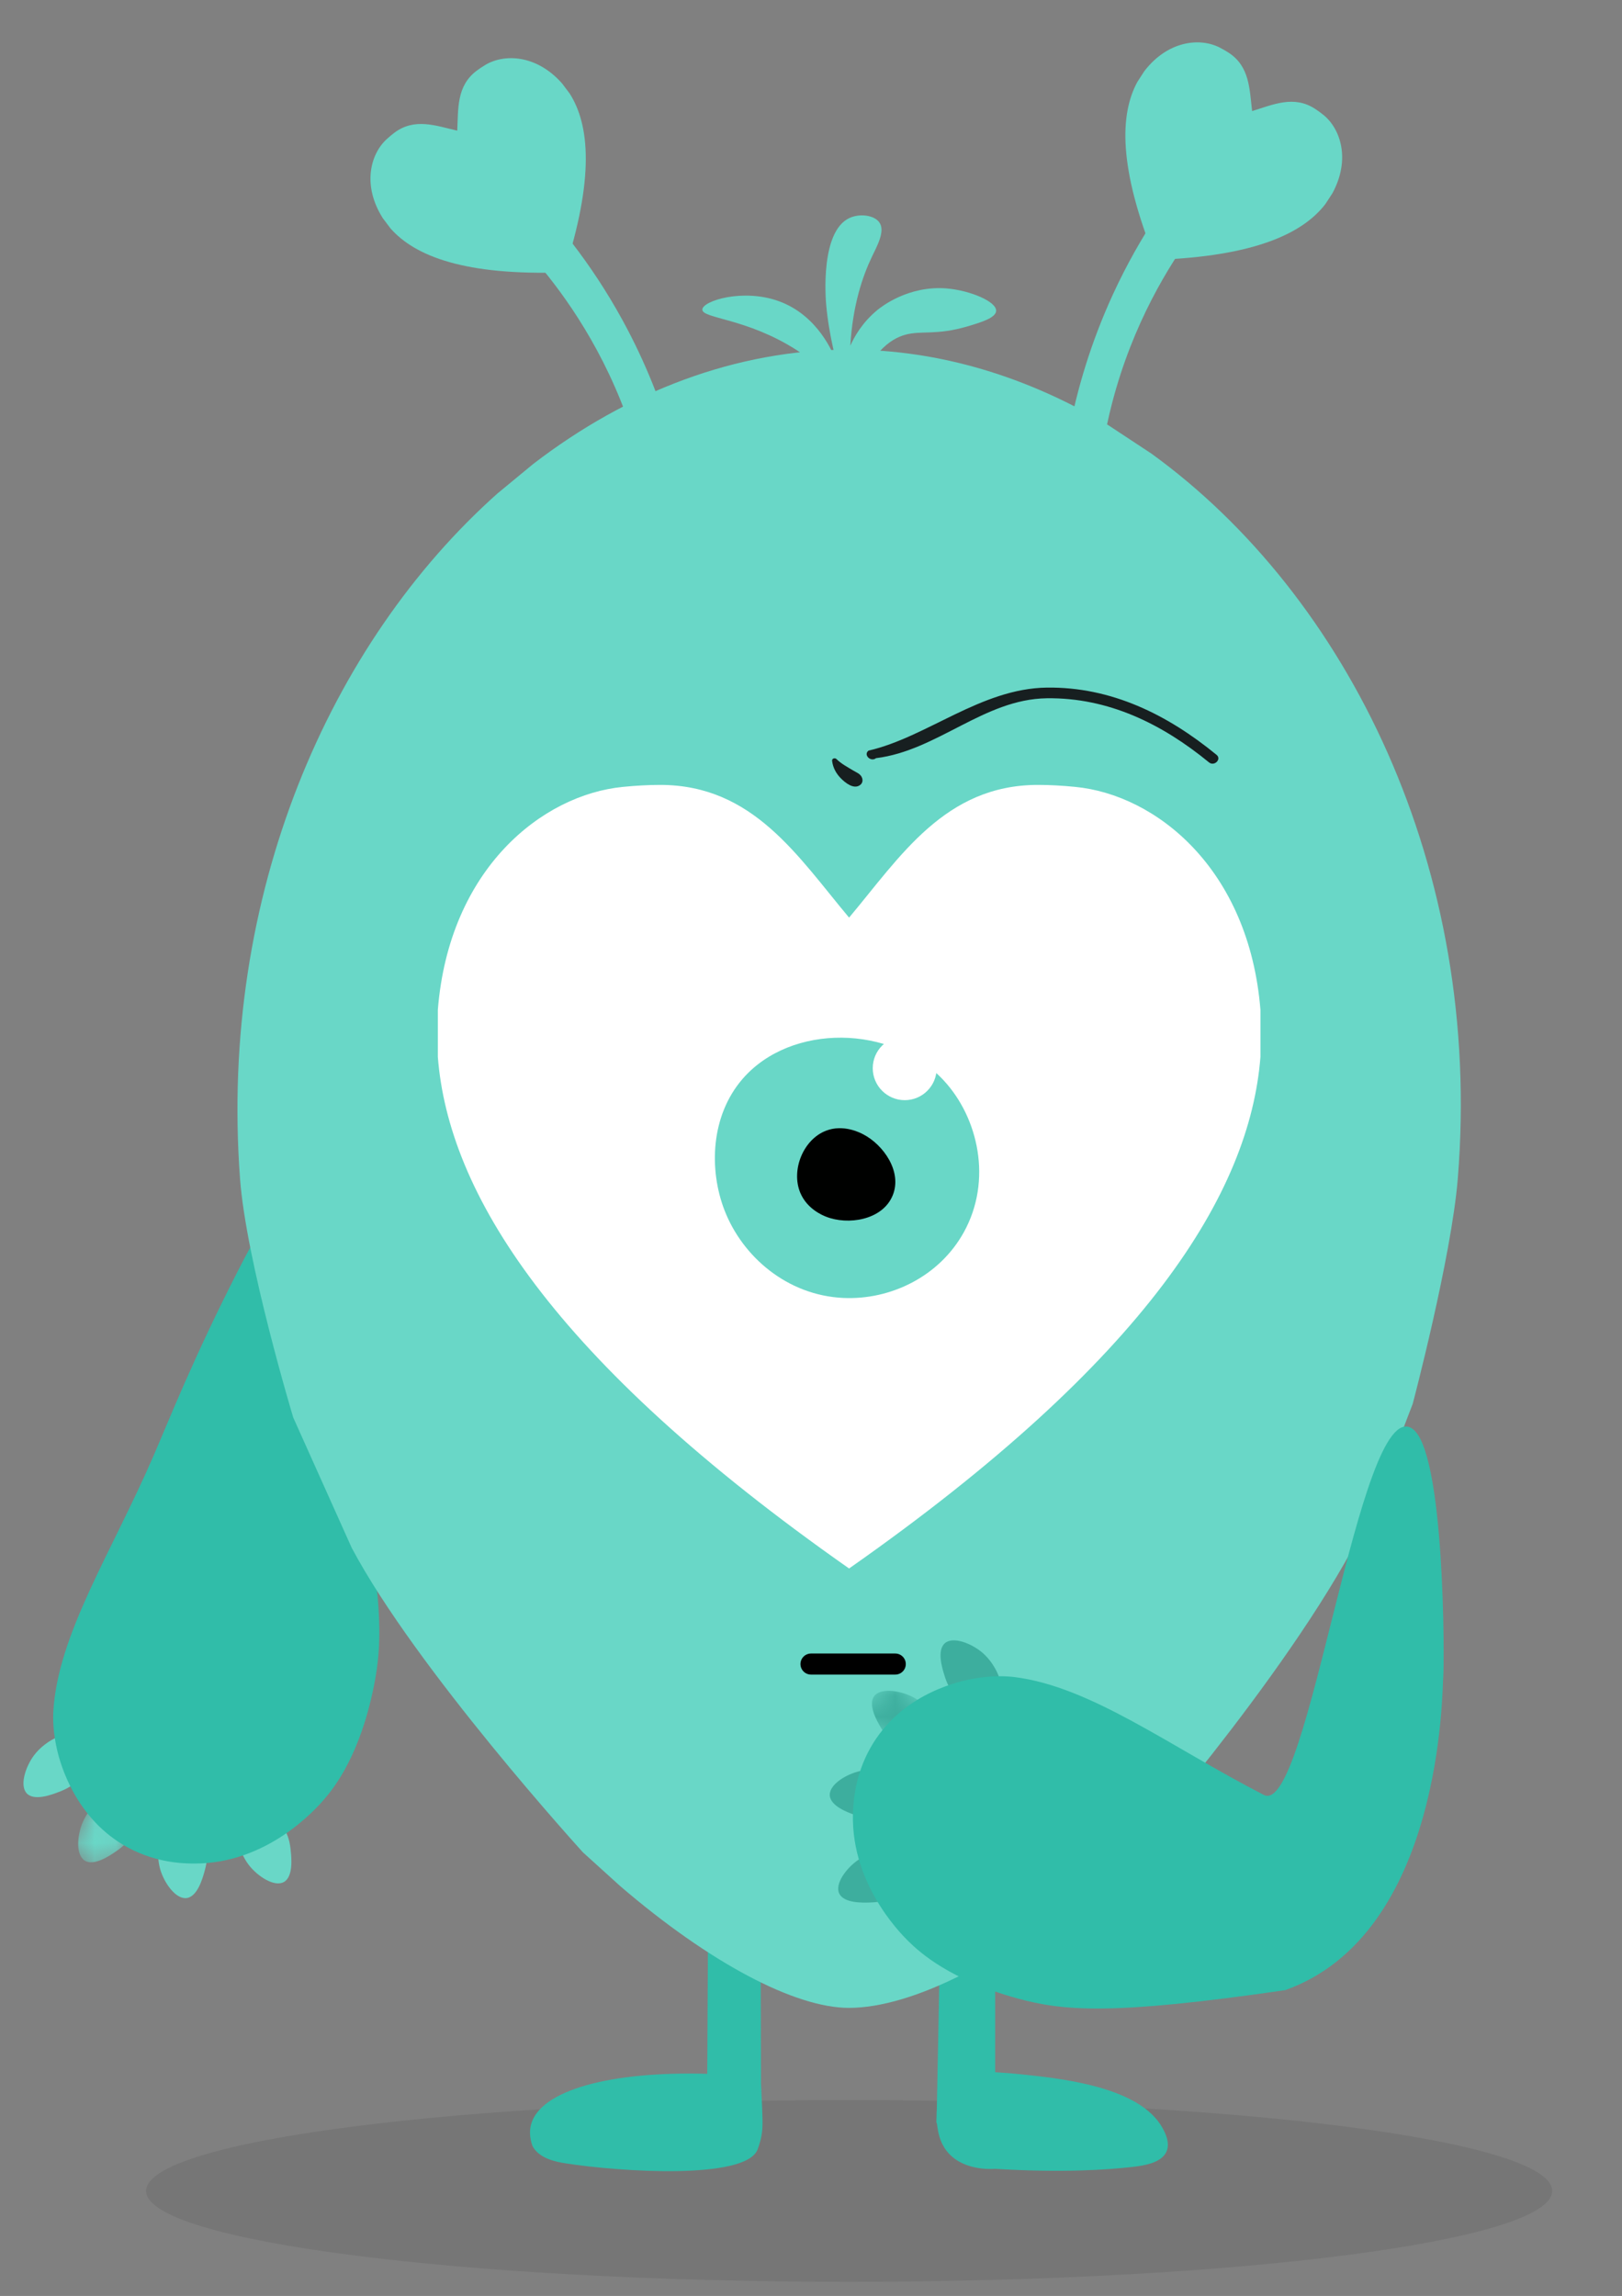 <svg width="77" height="109" viewBox="0 0 77 109" fill="none" xmlns="http://www.w3.org/2000/svg">
<rect x="0" y="0" width="77" height="109" fill="#808080" stroke="none"/>
<path opacity="0.08" fill-rule="evenodd" clip-rule="evenodd" d="M73.686 104.013C73.686 106.393 58.744 108.326 40.312 108.326C21.879 108.326 6.936 106.393 6.936 104.013C6.936 101.631 21.879 99.701 40.312 99.701C58.744 99.701 73.686 101.631 73.686 104.013Z" fill="black"/>
<path fill-rule="evenodd" clip-rule="evenodd" d="M3.87 82.452C3.344 82.032 2.177 82.579 1.611 83.338C1.212 83.873 0.912 84.781 1.282 85.151C1.643 85.512 2.476 85.193 2.759 85.085C3.068 84.966 3.605 84.761 3.914 84.203C4.219 83.651 4.285 82.783 3.87 82.452Z" fill="#69D7C7"/>
<mask id="mask0_799_12937" style="mask-type:luminance" maskUnits="userSpaceOnUse" x="3" y="84" width="5" height="5">
<path fill-rule="evenodd" clip-rule="evenodd" d="M5.061 84.588L7.056 85.793L5.122 88.996L3.126 87.791L5.061 84.588Z" fill="white"/>
</mask>
<g mask="url(#mask0_799_12937)">
<path fill-rule="evenodd" clip-rule="evenodd" d="M5.934 85.118C5.326 84.829 4.313 85.626 3.934 86.493C3.666 87.104 3.58 88.056 4.024 88.333C4.457 88.603 5.196 88.104 5.447 87.934C5.722 87.749 6.198 87.427 6.373 86.814C6.545 86.207 6.413 85.347 5.934 85.118Z" fill="#69D7C7"/>
</g>
<path fill-rule="evenodd" clip-rule="evenodd" d="M8.251 86.421C7.6 86.592 7.341 87.855 7.611 88.762C7.801 89.401 8.35 90.184 8.868 90.109C9.373 90.035 9.615 89.178 9.697 88.886C9.787 88.567 9.944 88.013 9.681 87.432C9.421 86.858 8.764 86.287 8.251 86.421Z" fill="#69D7C7"/>
<path fill-rule="evenodd" clip-rule="evenodd" d="M11.56 86.137C11.017 86.533 11.236 87.803 11.819 88.549C12.229 89.075 13.026 89.604 13.48 89.345C13.924 89.092 13.836 88.205 13.806 87.903C13.774 87.574 13.717 87.001 13.26 86.556C12.808 86.116 11.989 85.824 11.56 86.137Z" fill="#69D7C7"/>
<path fill-rule="evenodd" clip-rule="evenodd" d="M13.226 57.842C13.796 57.858 14.594 58.633 16.488 67.425C18.238 75.546 18.197 77.854 17.738 80.102C17.083 83.311 15.898 84.834 15.382 85.43C14.978 85.898 12.694 88.472 9.237 88.471C8.744 88.47 7.465 88.455 6.097 87.724C3.573 86.374 2.86 83.715 2.715 83.096C2.527 82.296 2.509 81.638 2.531 81.26C2.74 77.588 5.306 73.704 7.31 69.064C8.03 67.399 9.188 64.452 11.321 60.282C12.17 58.623 12.633 57.825 13.226 57.842Z" fill="#30BDA9"/>
<path fill-rule="evenodd" clip-rule="evenodd" d="M55.204 101.056C54.129 99.046 50.338 98.663 48.231 98.453C47.839 98.414 47.392 98.389 47.242 98.377V82.189C47.092 82.098 46.744 81.717 46.149 81.668C45.398 81.607 44.881 82.124 44.821 82.19C44.709 88.172 44.584 94.155 44.473 100.137C44.467 100.244 44.459 100.345 44.461 100.437C44.458 100.542 44.453 100.647 44.451 100.752C44.461 100.778 44.47 100.803 44.481 100.828C44.486 100.876 44.49 100.91 44.492 100.925C44.533 101.204 44.602 101.67 44.925 102.096C45.659 103.064 47.058 102.977 47.224 102.964C50.44 103.159 52.556 103.009 53.73 102.877C54.272 102.816 55.139 102.695 55.378 102.14C55.556 101.727 55.31 101.252 55.204 101.056Z" fill="#30BDA9"/>
<path fill-rule="evenodd" clip-rule="evenodd" d="M36.069 82.304C36.08 84.758 36.093 88.224 36.102 90.679C36.11 93.032 36.121 96.483 36.127 98.836C36.126 98.841 36.126 98.846 36.125 98.851C36.138 99.117 36.157 99.525 36.178 100.029C36.209 100.792 36.216 101.108 36.12 101.532C36.12 101.532 36.055 101.819 35.961 102.053C35.381 103.495 29.435 103.108 26.853 102.704C26.432 102.638 25.597 102.492 25.277 101.879C25.137 101.477 25.137 101.149 25.204 100.882C25.621 99.223 29.004 98.322 33.575 98.453C33.604 93.06 33.633 87.668 33.662 82.275C34.081 81.796 34.697 81.579 35.252 81.726C35.713 81.847 35.978 82.178 36.069 82.304Z" fill="#30BDA9"/>
<mask id="mask1_799_12937" style="mask-type:luminance" maskUnits="userSpaceOnUse" x="24" y="81" width="12" height="23">
<path fill-rule="evenodd" clip-rule="evenodd" d="M24.4 81.681H35.438V103.074H24.4V81.681Z" fill="white"/>
</mask>
<g mask="url(#mask1_799_12937)">
</g>
<path fill-rule="evenodd" clip-rule="evenodd" d="M69.204 55.961C70.41 41.186 63.95 28.262 54.658 21.533L52.615 20.186C48.795 17.89 44.592 16.599 40.3 16.599C34.961 16.599 29.793 18.584 25.32 22.021L23.617 23.426C15.652 30.525 10.391 42.468 11.395 55.961C11.688 59.895 13.921 67.297 13.921 67.297L16.693 73.475C19.746 79.234 27.675 87.941 27.675 87.941L29.436 89.536C33.704 93.201 37.746 95.323 40.3 95.323C43.308 95.323 47.873 93.059 52.5 88.991L53.922 87.679C53.922 87.679 62.235 78.186 65.163 71.607L67.066 66.642C67.066 66.642 68.896 59.727 69.204 55.961Z" fill="#69D7C7"/>
<mask id="mask2_799_12937" style="mask-type:luminance" maskUnits="userSpaceOnUse" x="11" y="16" width="59" height="80">
<path fill-rule="evenodd" clip-rule="evenodd" d="M69.204 55.961C70.41 41.186 63.95 28.262 54.658 21.533L52.615 20.186C48.795 17.89 44.592 16.599 40.3 16.599C34.961 16.599 29.793 18.584 25.32 22.021L23.617 23.426C15.652 30.525 10.391 42.468 11.395 55.961C11.688 59.895 13.921 67.297 13.921 67.297L16.693 73.475C19.746 79.234 27.675 87.941 27.675 87.941L29.436 89.536C33.704 93.201 37.746 95.323 40.3 95.323C43.308 95.323 47.873 93.059 52.5 88.991L53.922 87.679C53.922 87.679 62.235 78.186 65.163 71.607L67.066 66.642C67.066 66.642 68.896 59.727 69.204 55.961Z" fill="white"/>
</mask>
<g mask="url(#mask2_799_12937)">
<path fill-rule="evenodd" clip-rule="evenodd" d="M41.588 35.993C44.5 35.635 46.713 33.19 49.694 33.15C52.62 33.111 55.173 34.372 57.394 36.194C57.644 36.399 58.005 36.043 57.753 35.836C55.427 33.928 52.76 32.603 49.694 32.643C46.568 32.685 44 35.001 41.23 35.635C40.973 35.835 41.334 36.192 41.588 35.993Z" fill="#171F20"/>
<path fill-rule="evenodd" clip-rule="evenodd" d="M40.905 36.886C40.829 36.731 40.646 36.666 40.506 36.581C40.233 36.417 39.931 36.257 39.703 36.031C39.636 35.965 39.489 36.008 39.501 36.115C39.537 36.431 39.684 36.71 39.906 36.939C40.113 37.153 40.526 37.495 40.829 37.27C40.957 37.175 40.974 37.025 40.905 36.886Z" fill="#171F20"/>
</g>
<path fill-rule="evenodd" clip-rule="evenodd" d="M51.044 37.357C54.872 37.729 59.294 41.231 59.836 47.941V50.176C59.334 56.602 54.484 64.523 40.308 74.463C26.14 64.523 21.288 56.602 20.785 50.176V47.941C21.322 41.231 25.749 37.729 29.574 37.357C30.199 37.295 30.79 37.263 31.34 37.263C35.76 37.263 37.88 40.67 40.308 43.563C42.736 40.67 44.858 37.263 49.276 37.263C49.826 37.263 50.417 37.295 51.044 37.357Z" fill="white"/>
<path fill-rule="evenodd" clip-rule="evenodd" d="M34.393 57.455C35.247 59.662 37.369 61.495 40.032 61.619C42.261 61.723 44.586 60.616 45.757 58.496C47.118 56.031 46.44 53.064 44.803 51.296C42.328 48.625 37.552 48.576 35.261 51.21C33.729 52.97 33.651 55.535 34.393 57.455Z" fill="#69D7C7"/>
<path fill-rule="evenodd" clip-rule="evenodd" d="M39.208 53.682C40.035 53.36 40.825 53.771 40.986 53.855C41.929 54.346 42.849 55.622 42.374 56.761C41.885 57.931 40.252 58.175 39.208 57.759C39.064 57.701 38.318 57.404 37.993 56.631C37.543 55.56 38.124 54.103 39.208 53.682Z" fill="#000100"/>
<path fill-rule="evenodd" clip-rule="evenodd" d="M44.466 50.712C44.466 51.55 43.787 52.23 42.951 52.23C42.114 52.23 41.431 51.55 41.431 50.712C41.431 49.874 42.114 49.193 42.951 49.193C43.787 49.193 44.466 49.874 44.466 50.712Z" fill="white"/>
<path fill-rule="evenodd" clip-rule="evenodd" d="M40.461 19.047C39.921 18.357 39.066 17.42 37.812 16.616C35.439 15.095 33.32 15.128 33.342 14.692C33.363 14.282 35.27 13.682 36.972 14.298C38.849 14.979 39.568 16.808 39.694 17.148C39.764 17.335 39.354 15.996 39.22 14.457C39.191 14.124 38.948 10.993 40.323 10.351C40.813 10.123 41.505 10.212 41.747 10.562C42.032 10.974 41.641 11.669 41.388 12.198C40.949 13.118 40.482 14.479 40.366 16.413C40.546 16.01 40.926 15.307 41.668 14.704C41.837 14.566 43.134 13.543 44.943 13.694C46.046 13.787 47.311 14.313 47.289 14.761C47.272 15.096 46.536 15.314 45.938 15.492C44.459 15.931 43.744 15.684 42.987 15.889C42.247 16.089 41.277 16.772 40.461 19.047Z" fill="#69D7C7"/>
<path fill-rule="evenodd" clip-rule="evenodd" d="M47.371 80.776C47.825 80.28 47.358 79.078 46.64 78.463C46.133 78.028 45.248 77.668 44.854 78.012C44.469 78.347 44.73 79.199 44.819 79.489C44.917 79.806 45.085 80.356 45.621 80.702C46.151 81.044 47.012 81.168 47.371 80.776Z" fill="#3DAE9E"/>
<mask id="mask3_799_12937" style="mask-type:luminance" maskUnits="userSpaceOnUse" x="40" y="79" width="6" height="5">
<path fill-rule="evenodd" clip-rule="evenodd" d="M45.159 81.819L43.822 83.728L40.757 81.581L42.095 79.672L45.159 81.819Z" fill="white"/>
</mask>
<g mask="url(#mask3_799_12937)">
<path fill-rule="evenodd" clip-rule="evenodd" d="M44.571 82.654C44.901 82.068 44.175 81.003 43.335 80.566C42.744 80.258 41.799 80.107 41.493 80.531C41.195 80.945 41.642 81.716 41.794 81.978C41.961 82.264 42.249 82.762 42.85 82.978C43.443 83.191 44.31 83.117 44.571 82.654Z" fill="#3DAE9E"/>
</g>
<path fill-rule="evenodd" clip-rule="evenodd" d="M43.113 84.878C42.987 84.217 41.745 83.873 40.821 84.081C40.171 84.228 39.352 84.722 39.392 85.244C39.432 85.753 40.271 86.052 40.556 86.154C40.868 86.266 41.41 86.459 42.008 86.236C42.599 86.016 43.213 85.4 43.113 84.878Z" fill="#3DAE9E"/>
<path fill-rule="evenodd" clip-rule="evenodd" d="M43.173 88.199C42.814 87.63 41.532 87.763 40.748 88.294C40.196 88.668 39.614 89.427 39.842 89.898C40.065 90.357 40.955 90.33 41.258 90.321C41.589 90.31 42.164 90.293 42.639 89.867C43.109 89.446 43.456 88.648 43.173 88.199Z" fill="#3DAE9E"/>
<path fill-rule="evenodd" clip-rule="evenodd" d="M68.513 79.617C68.458 80.184 68.513 91.804 61.011 94.481C52.789 95.676 50.49 95.478 48.278 94.868C45.121 93.997 43.681 92.711 43.121 92.156C42.682 91.721 40.269 89.268 40.505 85.819C40.539 85.328 40.641 84.052 41.464 82.737C42.981 80.31 45.683 79.78 46.31 79.677C47.121 79.544 47.779 79.57 48.154 79.617C51.803 80.075 55.505 82.899 59.997 85.213C62.114 86.304 64.513 66.303 67.013 67.804C68.611 68.763 68.571 79.027 68.513 79.617Z" fill="#30BDA9"/>
<path fill-rule="evenodd" clip-rule="evenodd" d="M32.939 26.163C32.621 23.166 31.767 19.248 29.556 15.207C28.796 13.816 27.977 12.598 27.166 11.544C27.422 11.25 25.04 12.608 25.505 12.48C26.818 14.026 28.705 16.642 29.946 20.323C30.73 22.648 31.041 24.762 31.147 26.447L32.939 26.163Z" fill="#69D7C7"/>
<path fill-rule="evenodd" clip-rule="evenodd" d="M23.025 3.091C23.919 2.544 25.457 2.581 26.676 3.953L27.043 4.439C27.987 5.921 28.231 8.441 26.775 12.931C22.06 13.091 19.704 12.163 18.54 10.846L18.174 10.36C17.19 8.81 17.579 7.322 18.351 6.613C18.477 6.497 18.6 6.393 18.72 6.303C19.682 5.578 20.703 5.972 21.706 6.203C21.76 5.175 21.663 4.085 22.625 3.36C22.744 3.27 22.878 3.18 23.025 3.091Z" fill="#69D7C7"/>
<path fill-rule="evenodd" clip-rule="evenodd" d="M57.908 2.261C56.977 1.777 55.447 1.921 54.326 3.375L53.995 3.886C53.155 5.43 53.088 7.96 54.853 12.337C59.568 12.168 61.853 11.078 62.922 9.683L63.254 9.173C64.127 7.559 63.635 6.101 62.816 5.448C62.682 5.341 62.552 5.246 62.426 5.165C61.416 4.508 60.425 4.972 59.441 5.273C59.315 4.252 59.336 3.158 58.326 2.502C58.2 2.42 58.06 2.34 57.908 2.261Z" fill="#69D7C7"/>
<path fill-rule="evenodd" clip-rule="evenodd" d="M54.961 10.158C54.226 11.267 53.494 12.538 52.832 13.979C50.716 18.583 50.228 22.924 50.203 26.019L52.052 26.181C51.974 24.384 52.068 21.917 52.801 19.11C53.782 15.351 55.482 12.61 56.684 10.977" fill="#69D7C7"/>
<path d="M38.5 79H42.5" stroke="black" stroke-linecap="round"/>
</svg>
